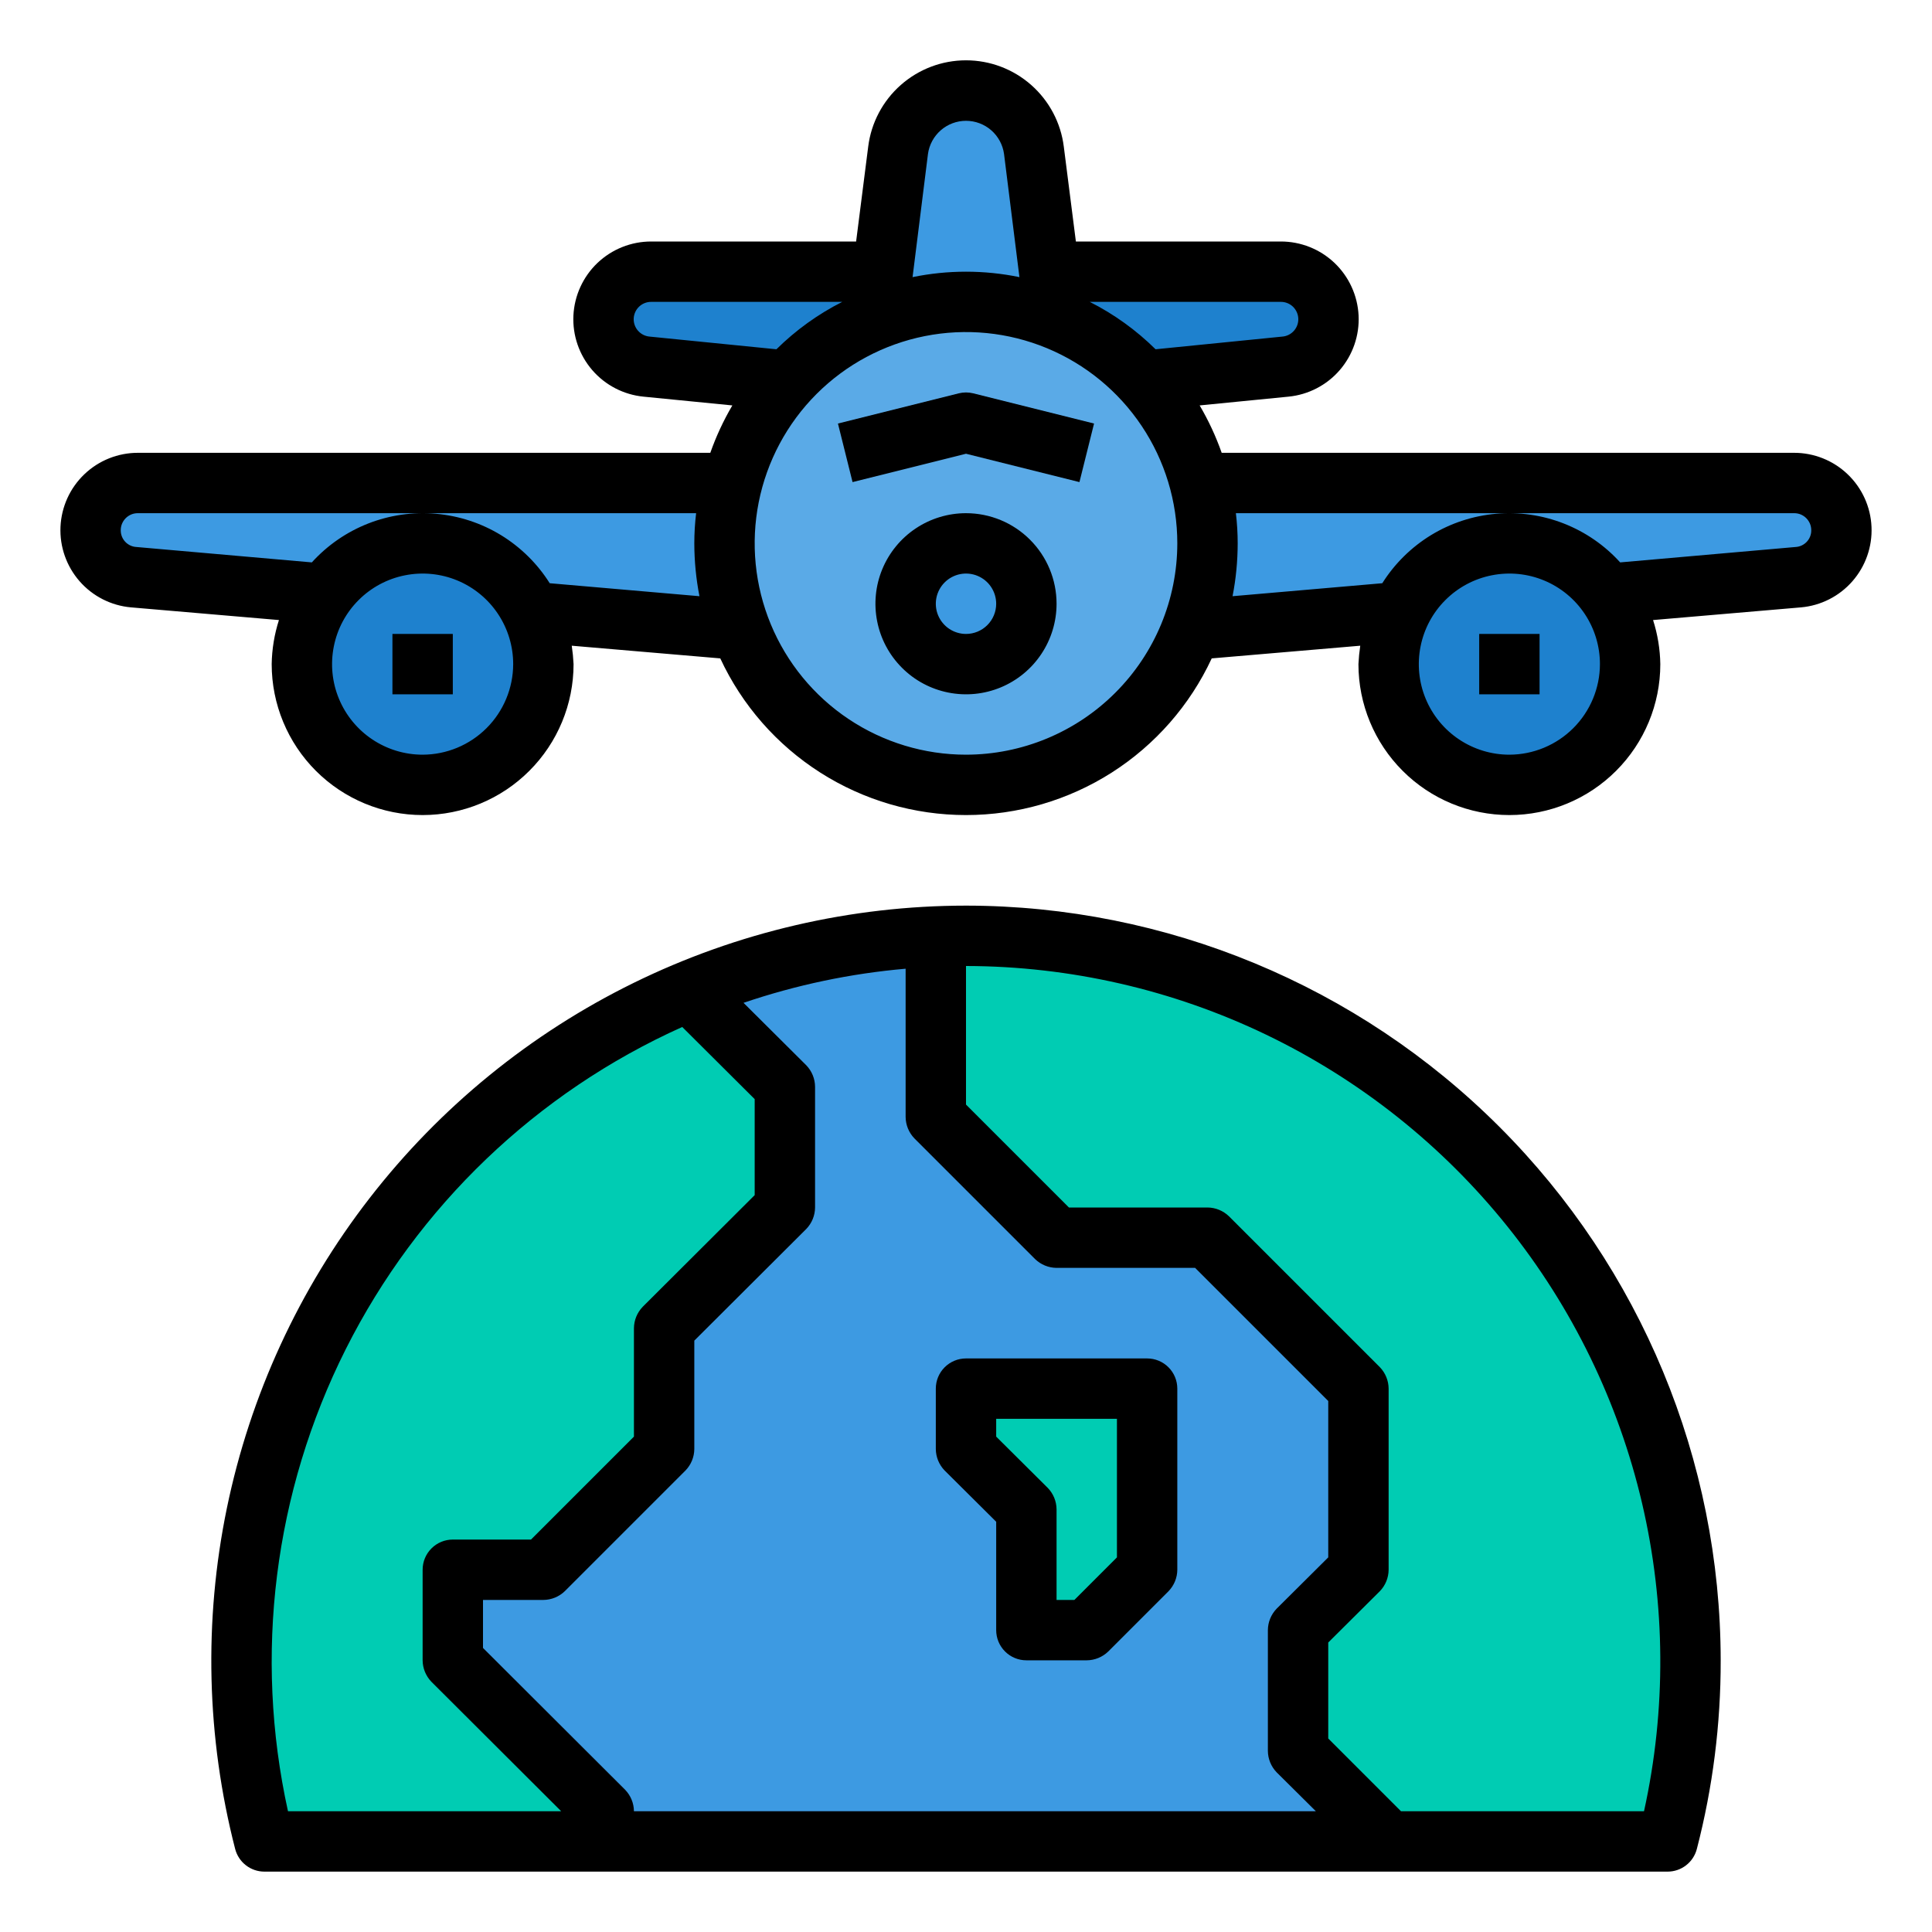 <?xml version="1.0" encoding="UTF-8" standalone="no"?> <svg width="64" height="64" viewBox="0 0 64 64" fill="none" xmlns="http://www.w3.org/2000/svg">
<path d="M30 9V13L21.42 12.14C21.019 12.1 20.649 11.907 20.386 11.601C20.123 11.296 19.987 10.901 20.006 10.499C20.025 10.096 20.198 9.716 20.489 9.438C20.78 9.159 21.167 9.002 21.57 9H30Z" fill="#1E81CE"/>
<path d="M44 10.57C44.001 10.961 43.856 11.339 43.593 11.629C43.331 11.92 42.969 12.102 42.58 12.14L34 13V9H42.43C42.846 9.002 43.244 9.169 43.538 9.462C43.831 9.756 43.998 10.154 44 10.57Z" fill="#1E81CE"/>
<path d="M26 16V21L4.43 19.12C4.029 19.085 3.656 18.896 3.391 18.593C3.125 18.29 2.987 17.895 3.005 17.493C3.023 17.09 3.196 16.71 3.488 16.432C3.779 16.154 4.167 15.999 4.57 16H26Z" fill="#3D9AE2"/>
<path d="M61 17.57C60.999 17.961 60.852 18.337 60.587 18.624C60.322 18.911 59.959 19.088 59.57 19.12L38 21V16H59.43C59.636 15.999 59.841 16.04 60.031 16.118C60.222 16.197 60.395 16.313 60.541 16.459C60.687 16.605 60.803 16.778 60.882 16.969C60.96 17.159 61.001 17.364 61 17.57Z" fill="#3D9AE2"/>
<path d="M34.25 4.98L35 11H29L29.75 4.98C29.819 4.432 30.086 3.929 30.5 3.564C30.915 3.199 31.448 2.997 32 2.997C32.552 2.997 33.085 3.199 33.499 3.564C33.914 3.929 34.181 4.432 34.25 4.98Z" fill="#3D9AE2"/>
<path d="M50 26C52.209 26 54 24.209 54 22C54 19.791 52.209 18 50 18C47.791 18 46 19.791 46 22C46 24.209 47.791 26 50 26Z" fill="#1E81CE"/>
<path d="M14 26C16.209 26 18 24.209 18 22C18 19.791 16.209 18 14 18C11.791 18 10 19.791 10 22C10 24.209 11.791 26 14 26Z" fill="#1E81CE"/>
<path d="M32 26C36.418 26 40 22.418 40 18C40 13.582 36.418 10 32 10C27.582 10 24 13.582 24 18C24 22.418 27.582 26 32 26Z" fill="#5AAAE7"/>
<path d="M32 22C33.105 22 34 21.105 34 20C34 18.895 33.105 18 32 18C30.895 18 30 18.895 30 20C30 21.105 30.895 22 32 22Z" fill="#3D9AE2"/>
<path d="M26 36V40L22 44V48L18 52H15V55L20 60V61H8.76C7.334 55.471 7.926 49.614 10.429 44.482C12.933 39.35 17.184 35.279 22.42 33H23L26 36Z" fill="#00CCB3"/>
<path d="M38 49V52L36 54H34V50L32 48V46H38V49Z" fill="#00CCB3"/>
<path d="M56 55C55.998 57.024 55.743 59.04 55.24 61H46L43 58V54L45 52V46L40 41H35L31 37V31.02C31.33 31.01 31.66 31 32 31C38.365 31.002 44.468 33.531 48.969 38.031C53.469 42.532 55.998 48.635 56 55Z" fill="#00CCB3"/>
<path d="M43 58V54L45 52V46L40 41H35L31 37V31.02C28.042 31.142 25.133 31.814 22.42 33H23L26 36V40L22 44V48L18 52H15V55L20 60V61H46L43 58ZM38 52L36 54H34V50L32 48V46H38V52Z" fill="#3D9AE2"/>
<path d="M32 17C31.407 17 30.827 17.176 30.333 17.506C29.84 17.835 29.455 18.304 29.228 18.852C29.001 19.4 28.942 20.003 29.058 20.585C29.173 21.167 29.459 21.702 29.879 22.121C30.298 22.541 30.833 22.827 31.415 22.942C31.997 23.058 32.6 22.999 33.148 22.772C33.696 22.545 34.165 22.16 34.494 21.667C34.824 21.173 35 20.593 35 20C35 19.204 34.684 18.441 34.121 17.879C33.559 17.316 32.796 17 32 17ZM32 21C31.802 21 31.609 20.941 31.444 20.831C31.28 20.722 31.152 20.565 31.076 20.383C31 20.2 30.981 19.999 31.019 19.805C31.058 19.611 31.153 19.433 31.293 19.293C31.433 19.153 31.611 19.058 31.805 19.019C31.999 18.981 32.2 19 32.383 19.076C32.565 19.152 32.722 19.28 32.831 19.444C32.941 19.609 33 19.802 33 20C33 20.265 32.895 20.52 32.707 20.707C32.52 20.895 32.265 21 32 21Z" fill="black"/>
<path d="M31.758 13.03L27.758 14.03L28.242 15.97L32 15.031L35.758 15.97L36.242 14.03L32.242 13.03C32.083 12.99 31.917 12.99 31.758 13.03Z" fill="black"/>
<path d="M59.43 15H40.47C40.278 14.454 40.033 13.928 39.74 13.43L42.68 13.14C43.339 13.076 43.948 12.761 44.38 12.261C44.813 11.76 45.037 11.112 45.005 10.451C44.972 9.79 44.687 9.167 44.208 8.71C43.728 8.254 43.092 8 42.43 8H35.64L35.24 4.86C35.142 4.07 34.758 3.343 34.161 2.816C33.565 2.289 32.796 1.998 32 1.998C31.204 1.998 30.435 2.289 29.839 2.816C29.242 3.343 28.858 4.07 28.76 4.86L28.36 8H21.57C20.908 8 20.272 8.254 19.792 8.71C19.313 9.167 19.028 9.79 18.995 10.451C18.963 11.112 19.187 11.76 19.62 12.261C20.052 12.761 20.661 13.076 21.32 13.14L24.26 13.43C23.967 13.928 23.722 14.454 23.53 15H4.57C3.909 14.999 3.273 15.253 2.795 15.71C2.317 16.166 2.034 16.79 2.004 17.45C1.974 18.11 2.201 18.756 2.636 19.254C3.071 19.752 3.682 20.062 4.34 20.12L9.24 20.54C9.089 21.012 9.008 21.504 9 22C9 23.326 9.527 24.598 10.464 25.535C11.402 26.473 12.674 27 14 27C15.326 27 16.598 26.473 17.535 25.535C18.473 24.598 19 23.326 19 22C18.99 21.796 18.97 21.592 18.94 21.39L23.86 21.81C24.581 23.361 25.731 24.673 27.173 25.593C28.615 26.512 30.29 27 32 27C33.71 27 35.385 26.512 36.827 25.593C38.269 24.673 39.419 23.361 40.14 21.81L45.06 21.39C45.03 21.592 45.01 21.796 45 22C45 23.326 45.527 24.598 46.465 25.535C47.402 26.473 48.674 27 50 27C51.326 27 52.598 26.473 53.535 25.535C54.473 24.598 55 23.326 55 22C54.992 21.504 54.911 21.012 54.76 20.54L59.66 20.12C60.318 20.062 60.929 19.752 61.364 19.254C61.799 18.756 62.026 18.11 61.996 17.45C61.967 16.79 61.683 16.166 61.205 15.71C60.727 15.253 60.091 14.999 59.43 15ZM14 25C13.407 25 12.827 24.824 12.333 24.494C11.84 24.165 11.455 23.696 11.228 23.148C11.001 22.6 10.942 21.997 11.058 21.415C11.173 20.833 11.459 20.298 11.879 19.879C12.298 19.459 12.833 19.173 13.415 19.058C13.997 18.942 14.6 19.001 15.148 19.228C15.696 19.455 16.165 19.84 16.494 20.333C16.824 20.827 17 21.407 17 22C16.998 22.795 16.681 23.557 16.119 24.119C15.557 24.681 14.795 24.998 14 25ZM18.21 19.32C17.802 18.672 17.249 18.127 16.596 17.727C15.942 17.328 15.204 17.086 14.441 17.019C13.678 16.952 12.91 17.063 12.197 17.342C11.483 17.622 10.845 18.062 10.33 18.63L4.52 18.12C4.379 18.113 4.247 18.051 4.15 17.949C4.053 17.847 4 17.711 4 17.57C3.999 17.495 4.013 17.42 4.041 17.351C4.07 17.281 4.112 17.218 4.165 17.165C4.218 17.112 4.281 17.07 4.351 17.041C4.42 17.013 4.495 16.999 4.57 17H23.06C23.02 17.332 23 17.666 23 18C23.001 18.587 23.058 19.173 23.17 19.75L18.21 19.32ZM42.43 10C42.579 9.999 42.722 10.056 42.83 10.159C42.937 10.262 43.001 10.402 43.008 10.551C43.014 10.7 42.963 10.845 42.864 10.957C42.766 11.068 42.628 11.138 42.48 11.15L38.28 11.57C37.639 10.937 36.904 10.407 36.1 10H42.43ZM30.74 5.1C30.782 4.796 30.933 4.517 31.165 4.315C31.396 4.113 31.693 4.002 32 4.002C32.307 4.002 32.604 4.113 32.836 4.315C33.067 4.517 33.218 4.796 33.26 5.1L33.77 9.18C32.602 8.94 31.398 8.94 30.23 9.18L30.74 5.1ZM21.52 11.15C21.372 11.138 21.234 11.068 21.136 10.957C21.037 10.845 20.986 10.7 20.992 10.551C20.999 10.402 21.063 10.262 21.17 10.159C21.278 10.056 21.421 9.999 21.57 10H27.9C27.096 10.407 26.361 10.937 25.72 11.57L21.52 11.15ZM32 25C30.616 25 29.262 24.589 28.111 23.82C26.96 23.051 26.063 21.958 25.533 20.679C25.003 19.4 24.864 17.992 25.134 16.634C25.405 15.277 26.071 14.029 27.05 13.05C28.029 12.071 29.276 11.405 30.634 11.134C31.992 10.864 33.4 11.003 34.679 11.533C35.958 12.063 37.051 12.96 37.82 14.111C38.59 15.262 39 16.616 39 18C38.998 19.856 38.26 21.635 36.947 22.947C35.635 24.26 33.856 24.998 32 25ZM50 25C49.407 25 48.827 24.824 48.333 24.494C47.84 24.165 47.455 23.696 47.228 23.148C47.001 22.6 46.942 21.997 47.058 21.415C47.173 20.833 47.459 20.298 47.879 19.879C48.298 19.459 48.833 19.173 49.415 19.058C49.997 18.942 50.6 19.001 51.148 19.228C51.696 19.455 52.165 19.84 52.494 20.333C52.824 20.827 53 21.407 53 22C52.998 22.795 52.681 23.557 52.119 24.119C51.557 24.681 50.795 24.998 50 25ZM59.48 18.12L53.67 18.63C53.156 18.062 52.517 17.622 51.803 17.342C51.09 17.063 50.322 16.952 49.559 17.019C48.796 17.086 48.058 17.328 47.404 17.727C46.751 18.127 46.198 18.672 45.79 19.32L40.83 19.75C40.943 19.173 40.999 18.587 41 18C41 17.666 40.98 17.332 40.94 17H59.43C59.505 16.999 59.58 17.013 59.649 17.041C59.719 17.07 59.782 17.112 59.835 17.165C59.888 17.218 59.93 17.281 59.959 17.351C59.987 17.42 60.001 17.495 60 17.57C60.001 17.711 59.947 17.847 59.85 17.949C59.753 18.051 59.621 18.113 59.48 18.12Z" fill="black"/>
<path d="M15 21H13V23H15V21Z" fill="black"/>
<path d="M51 21H49V23H51V21Z" fill="black"/>
<path d="M32 30C28.185 30.002 24.421 30.877 20.996 32.557C17.571 34.237 14.576 36.678 12.24 39.694C9.903 42.71 8.288 46.22 7.516 49.956C6.745 53.693 6.839 57.556 7.79 61.25C7.846 61.465 7.971 61.655 8.147 61.791C8.322 61.927 8.538 62 8.76 62H55.24C55.462 62 55.678 61.927 55.853 61.791C56.029 61.655 56.154 61.465 56.21 61.25C56.739 59.209 57.004 57.108 57 55C56.994 48.371 54.358 42.016 49.671 37.329C44.984 32.642 38.629 30.006 32 30ZM9.54 60C8.4 54.828 9.077 49.422 11.455 44.69C13.834 39.959 17.769 36.191 22.6 34.02L25 36.41V39.59L21.29 43.29C21.106 43.481 21.002 43.735 21 44V47.59L17.59 51H15C14.735 51 14.48 51.105 14.293 51.293C14.105 51.48 14 51.735 14 52V55C14.002 55.265 14.106 55.519 14.29 55.71L18.59 60H9.54ZM21 60C20.998 59.735 20.894 59.481 20.71 59.29L16 54.59V53H18C18.265 52.998 18.519 52.894 18.71 52.71L22.71 48.71C22.894 48.519 22.998 48.265 23 48V44.41L26.71 40.71C26.894 40.519 26.998 40.265 27 40V36C26.998 35.735 26.894 35.481 26.71 35.29L24.63 33.22C26.368 32.629 28.171 32.249 30 32.09V37C30.002 37.265 30.106 37.519 30.29 37.71L34.29 41.71C34.481 41.894 34.735 41.998 35 42H39.59L44 46.41V51.59L42.29 53.29C42.106 53.481 42.002 53.735 42 54V58C42.002 58.265 42.106 58.519 42.29 58.71L43.59 60H21ZM54.46 60H46.41L44 57.59V54.41L45.71 52.71C45.894 52.519 45.998 52.265 46 52V46C45.998 45.735 45.894 45.481 45.71 45.29L40.71 40.29C40.519 40.106 40.265 40.002 40 40H35.41L32 36.59V32C35.444 32.006 38.842 32.784 41.945 34.276C45.048 35.769 47.778 37.938 49.932 40.624C52.087 43.31 53.612 46.445 54.396 49.798C55.179 53.151 55.201 56.637 54.46 60Z" fill="black"/>
<path d="M38 45H32C31.735 45 31.48 45.105 31.293 45.293C31.105 45.48 31 45.735 31 46V48C31.002 48.265 31.106 48.519 31.29 48.71L33 50.41V54C33 54.265 33.105 54.52 33.293 54.707C33.48 54.895 33.735 55 34 55H36C36.265 54.998 36.519 54.894 36.71 54.71L38.71 52.71C38.894 52.519 38.998 52.265 39 52V46C39 45.735 38.895 45.48 38.707 45.293C38.52 45.105 38.265 45 38 45ZM37 51.59L35.59 53H35V50C34.998 49.735 34.894 49.481 34.71 49.29L33 47.59V47H37V51.59Z" fill="black"/>
</svg>
